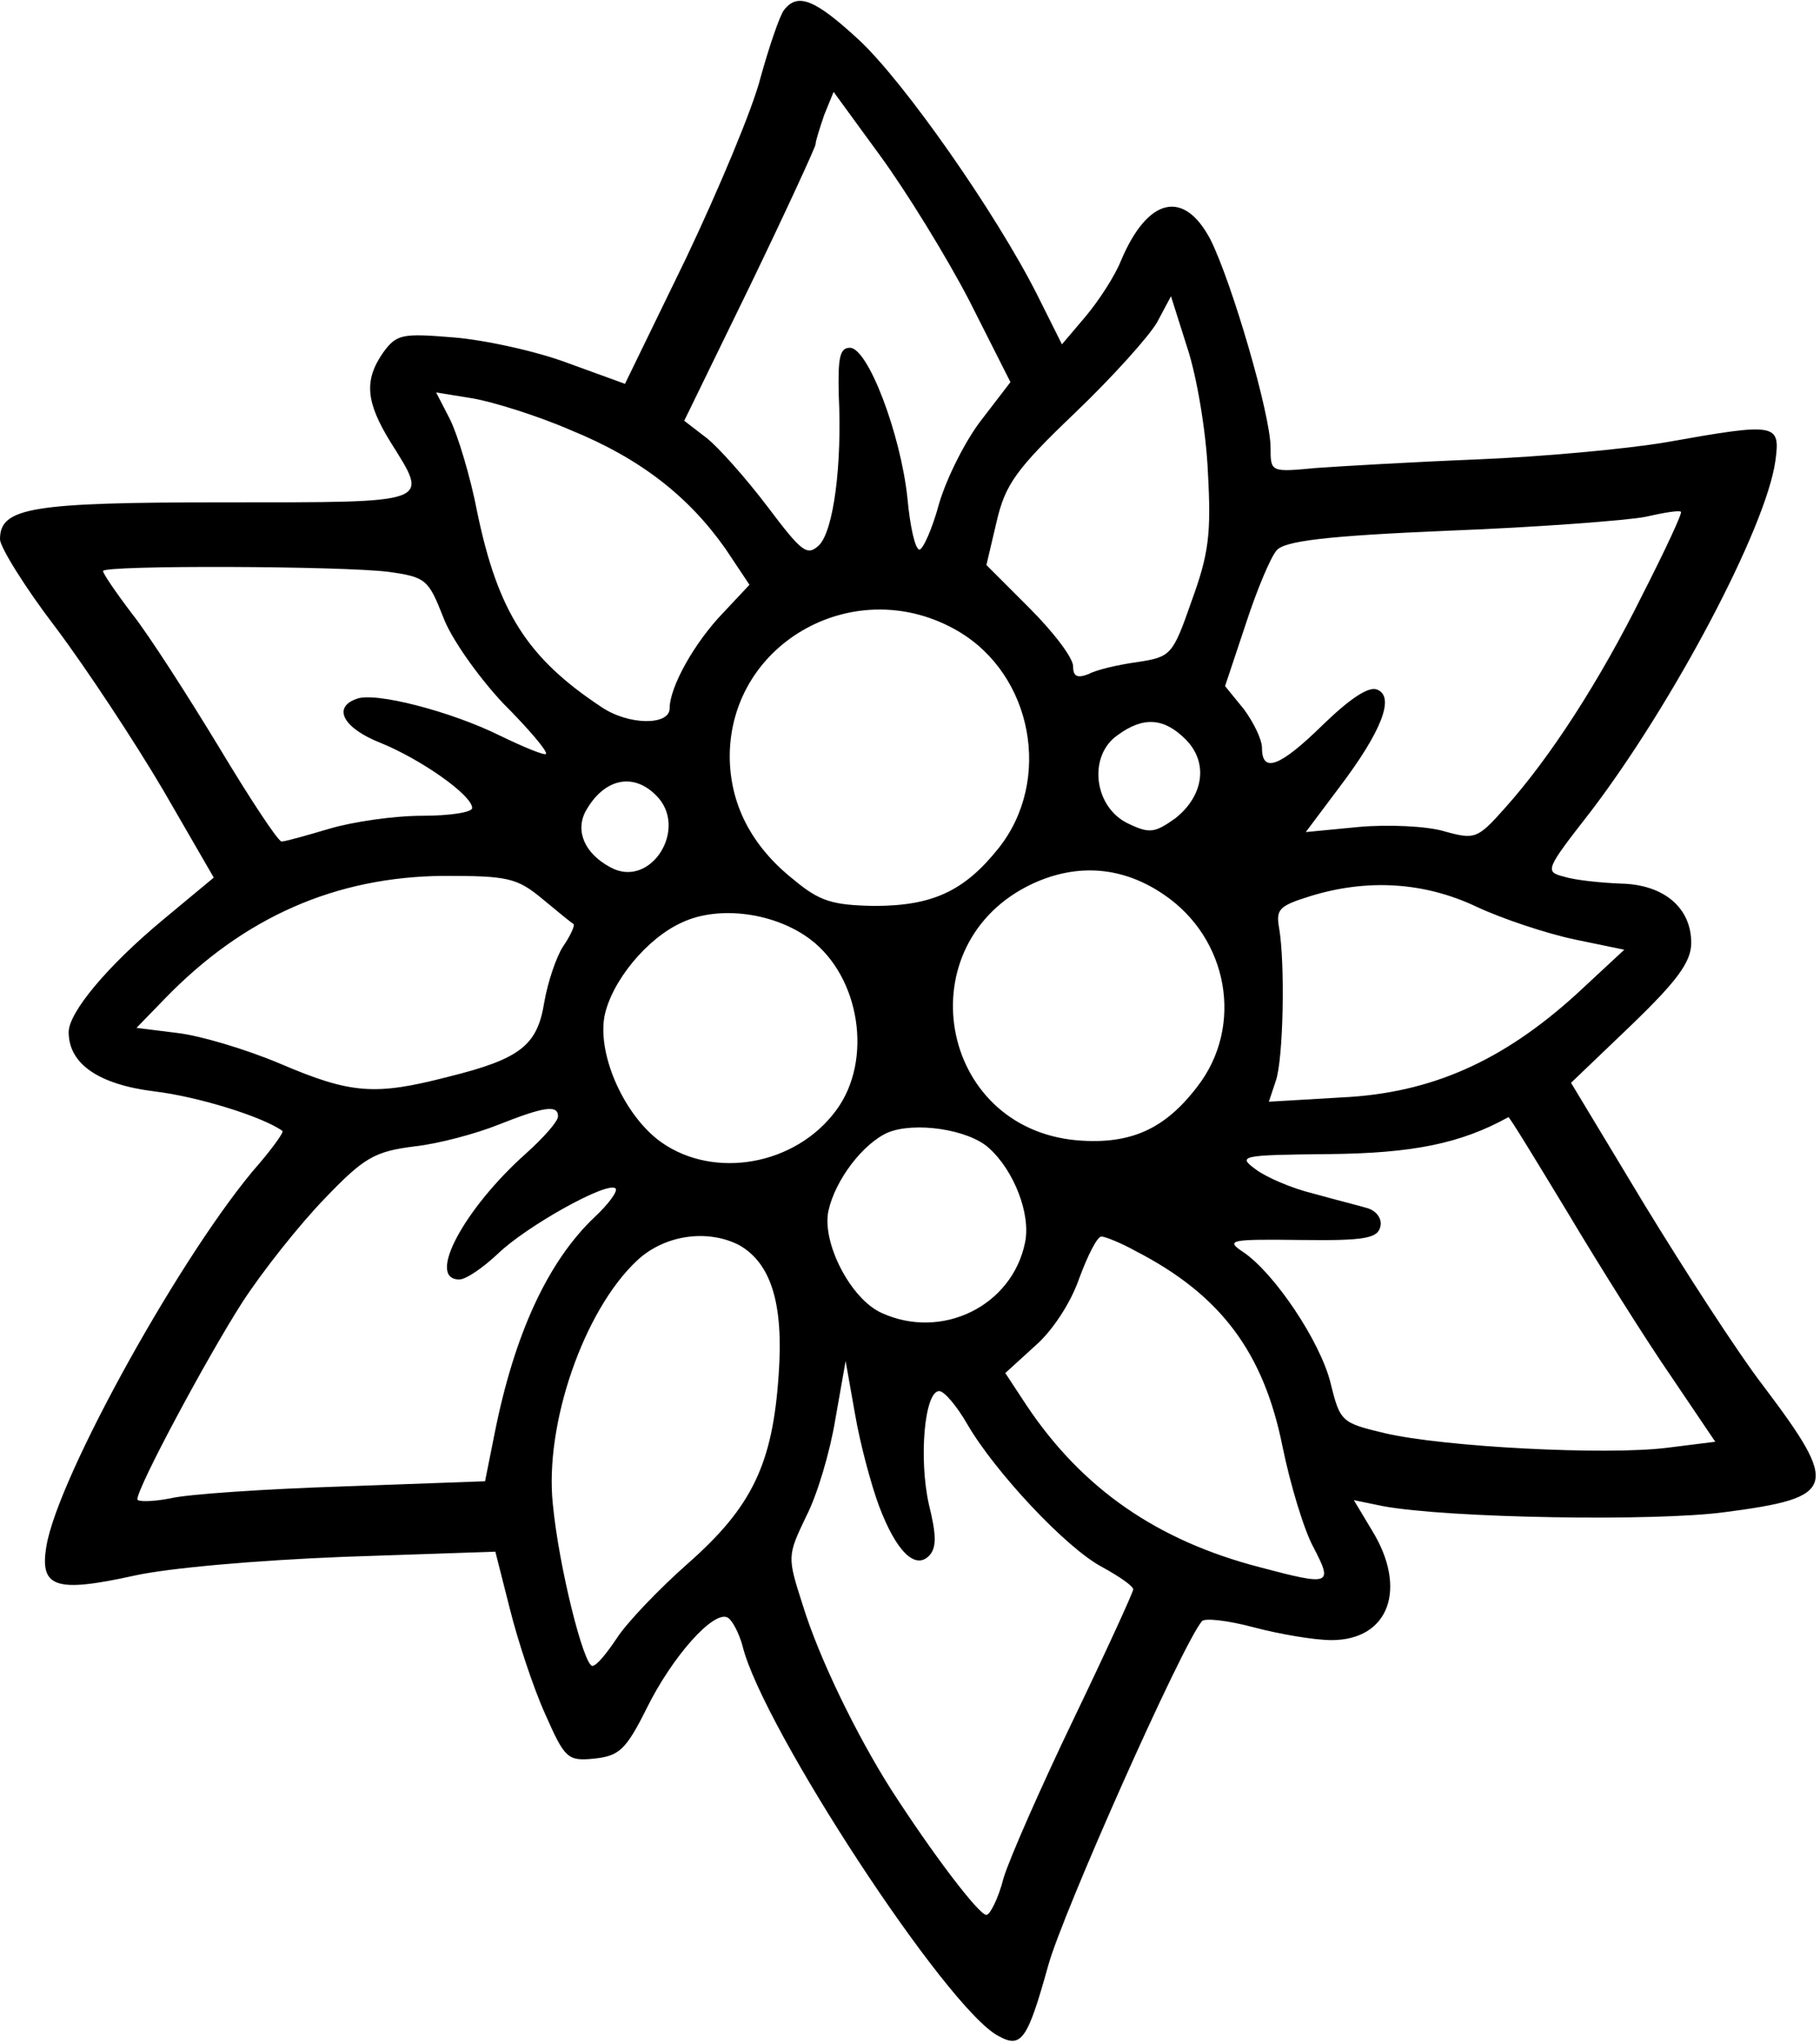 <?xml version="1.0" standalone="no"?>
<!DOCTYPE svg PUBLIC "-//W3C//DTD SVG 20010904//EN"
 "http://www.w3.org/TR/2001/REC-SVG-20010904/DTD/svg10.dtd">
<svg version="1.0" xmlns="http://www.w3.org/2000/svg"
 width="212pt" height="238pt" viewBox="0 0 212 238"
 preserveAspectRatio="xMidYMid meet">

<g transform="translate(0,238) scale(0.1,-0.1)"
fill="#000000" stroke="none">
<path d="M913 2368 c-5 -7 -17 -42 -27 -78 -9 -36 -49 -131 -87 -211 l-71
-146 -66 24 c-37 14 -97 27 -133 30 -61 5 -67 4 -83 -18 -22 -32 -20 -57 9
-104 45 -72 51 -70 -193 -70 -226 0 -262 -6 -262 -43 0 -9 29 -56 65 -103 36
-48 92 -133 125 -189 l59 -102 -59 -49 c-65 -54 -110 -108 -110 -131 0 -37 35
-61 100 -69 50 -6 125 -29 149 -46 2 -1 -10 -18 -27 -38 -87 -99 -235 -365
-248 -446 -8 -48 11 -54 102 -34 40 9 143 18 245 22 l176 6 17 -67 c9 -36 27
-91 41 -122 23 -52 26 -55 57 -52 29 3 37 10 61 58 30 61 79 116 95 106 5 -3
13 -18 17 -33 23 -94 238 -423 298 -454 27 -15 34 -4 58 82 16 59 155 372 179
401 3 4 30 1 60 -7 30 -8 71 -15 91 -15 67 0 89 60 47 128 l-21 35 34 -7 c76
-14 317 -18 398 -7 131 17 134 29 45 147 -30 39 -92 135 -139 212 l-85 141 70
67 c54 52 70 74 70 96 0 41 -32 68 -82 69 -24 1 -53 4 -66 8 -23 6 -22 8 31
76 96 126 204 330 215 408 6 44 2 45 -127 22 -47 -8 -146 -17 -220 -20 -75 -3
-160 -8 -188 -10 -53 -5 -53 -5 -53 24 0 38 -45 192 -70 242 -31 59 -73 49
-104 -24 -7 -18 -26 -47 -41 -65 l-28 -33 -29 58 c-48 95 -155 248 -208 297
-51 47 -71 55 -87 34z m216 -338 l48 -95 -33 -43 c-19 -24 -41 -68 -50 -98 -8
-30 -19 -54 -23 -54 -5 0 -11 27 -14 60 -8 75 -46 175 -67 175 -12 0 -14 -12
-13 -55 4 -81 -6 -158 -23 -175 -14 -13 -20 -8 -60 45 -25 33 -57 69 -71 80
l-26 20 77 158 c42 87 76 161 76 164 0 4 5 19 10 34 l11 27 54 -74 c30 -41 77
-117 104 -169z m278 -200 c4 -72 1 -95 -19 -150 -22 -63 -24 -65 -63 -71 -22
-3 -48 -9 -57 -14 -13 -5 -18 -3 -18 9 0 10 -23 40 -51 68 l-50 50 12 51 c10
43 23 61 91 126 44 42 87 90 96 106 l16 30 19 -60 c11 -33 22 -98 24 -145z
m-742 49 c81 -33 137 -77 180 -138 l28 -42 -30 -32 c-34 -35 -63 -87 -63 -112
0 -20 -48 -20 -80 2 -86 57 -120 111 -144 226 -8 42 -23 91 -32 109 l-16 31
43 -7 c23 -4 75 -20 114 -37z m1249 -190 c-51 -103 -109 -192 -161 -250 -32
-36 -35 -37 -71 -27 -20 6 -65 8 -99 5 l-62 -6 39 52 c50 66 65 106 44 114
-10 4 -32 -11 -63 -41 -50 -49 -71 -57 -71 -27 0 10 -10 30 -21 45 l-22 27 24
72 c13 40 29 78 36 86 9 11 58 17 201 23 104 4 207 12 228 16 22 5 40 8 42 6
2 -1 -18 -44 -44 -95z m-1461 25 c43 -6 46 -9 63 -52 9 -25 41 -70 70 -101 30
-30 52 -56 50 -59 -2 -2 -26 8 -53 21 -56 28 -147 52 -168 43 -28 -10 -15 -34
28 -51 47 -19 107 -61 107 -76 0 -5 -26 -9 -58 -9 -33 0 -81 -7 -108 -15 -27
-8 -52 -15 -56 -15 -4 0 -37 50 -73 110 -37 61 -82 131 -101 155 -19 25 -34
47 -34 50 0 7 279 6 333 -1z m663 -69 c87 -51 110 -174 47 -253 -40 -50 -77
-67 -145 -67 -48 1 -63 5 -94 31 -49 39 -74 88 -74 144 1 133 148 214 266 145z
m265 -126 c27 -27 21 -66 -12 -92 -24 -17 -30 -18 -55 -6 -40 19 -47 79 -12
103 30 22 54 20 79 -5z m-617 -65 c39 -38 -6 -110 -53 -84 -30 16 -41 42 -29
65 21 38 55 46 82 19z m592 -116 c75 -51 93 -153 39 -223 -38 -50 -78 -68
-140 -63 -163 14 -200 230 -52 299 52 24 105 20 153 -13z m-724 -5 c18 -15 34
-28 36 -29 2 -1 -3 -13 -12 -26 -8 -12 -18 -42 -22 -65 -8 -50 -27 -66 -112
-87 -85 -22 -113 -20 -195 15 -40 17 -94 33 -120 36 l-48 6 33 34 c92 95 199
142 325 143 74 0 85 -2 115 -27z m1088 -9 c30 -14 81 -31 114 -38 l58 -12 -56
-52 c-86 -78 -169 -115 -273 -120 l-85 -5 8 24 c9 25 11 137 4 178 -4 22 0 26
35 37 67 21 134 17 195 -12z m-776 -38 c58 -44 73 -141 30 -199 -47 -64 -142
-81 -204 -37 -42 30 -74 100 -66 146 8 41 50 92 91 110 43 20 108 11 149 -20z
m-294 -206 c0 -6 -17 -25 -37 -43 -72 -64 -117 -147 -78 -147 8 0 28 14 45 30
33 32 128 85 137 76 3 -3 -8 -18 -24 -33 -55 -52 -94 -137 -117 -253 l-11 -55
-165 -6 c-91 -3 -182 -9 -202 -14 -21 -4 -38 -4 -38 -1 0 14 81 165 122 229
24 37 67 91 96 121 46 48 58 55 105 61 28 3 72 15 97 25 53 21 70 24 70 10z
m1176 -112 c37 -62 91 -148 120 -190 l52 -77 -56 -7 c-71 -9 -261 1 -329 17
-50 12 -52 13 -63 58 -12 49 -66 129 -102 153 -21 14 -15 15 67 14 76 -1 90 2
93 16 2 9 -5 18 -15 21 -10 3 -38 10 -63 17 -25 6 -55 19 -67 28 -22 16 -18
17 85 18 97 1 153 12 209 43 1 1 32 -50 69 -111z m-674 75 c29 -26 49 -77 42
-110 -15 -74 -97 -114 -167 -82 -36 16 -70 82 -62 119 8 36 40 78 69 91 31 13
94 4 118 -18z m-291 -113 c37 -21 52 -68 46 -151 -7 -104 -31 -154 -106 -220
-34 -30 -71 -69 -82 -86 -12 -18 -24 -33 -29 -33 -10 0 -39 115 -46 188 -10
93 36 226 98 284 32 30 82 37 119 18z m462 -7 c99 -51 149 -118 171 -228 9
-44 25 -97 36 -117 23 -44 20 -45 -63 -23 -119 31 -206 91 -271 188 l-25 38
34 31 c20 17 42 50 52 79 10 27 21 49 26 49 4 0 22 -7 40 -17z m-299 -297 c20
-53 42 -74 58 -58 9 9 9 24 0 60 -12 54 -5 132 12 132 6 0 21 -18 33 -39 32
-55 115 -144 157 -166 20 -11 36 -22 36 -26 0 -3 -31 -71 -69 -150 -38 -79
-75 -163 -82 -186 -6 -24 -16 -43 -20 -43 -9 0 -64 73 -111 146 -40 63 -84
153 -103 215 -18 56 -18 57 4 103 13 25 28 76 34 113 l12 68 11 -62 c6 -35 19
-83 28 -107z"/>
</g>
</svg>
